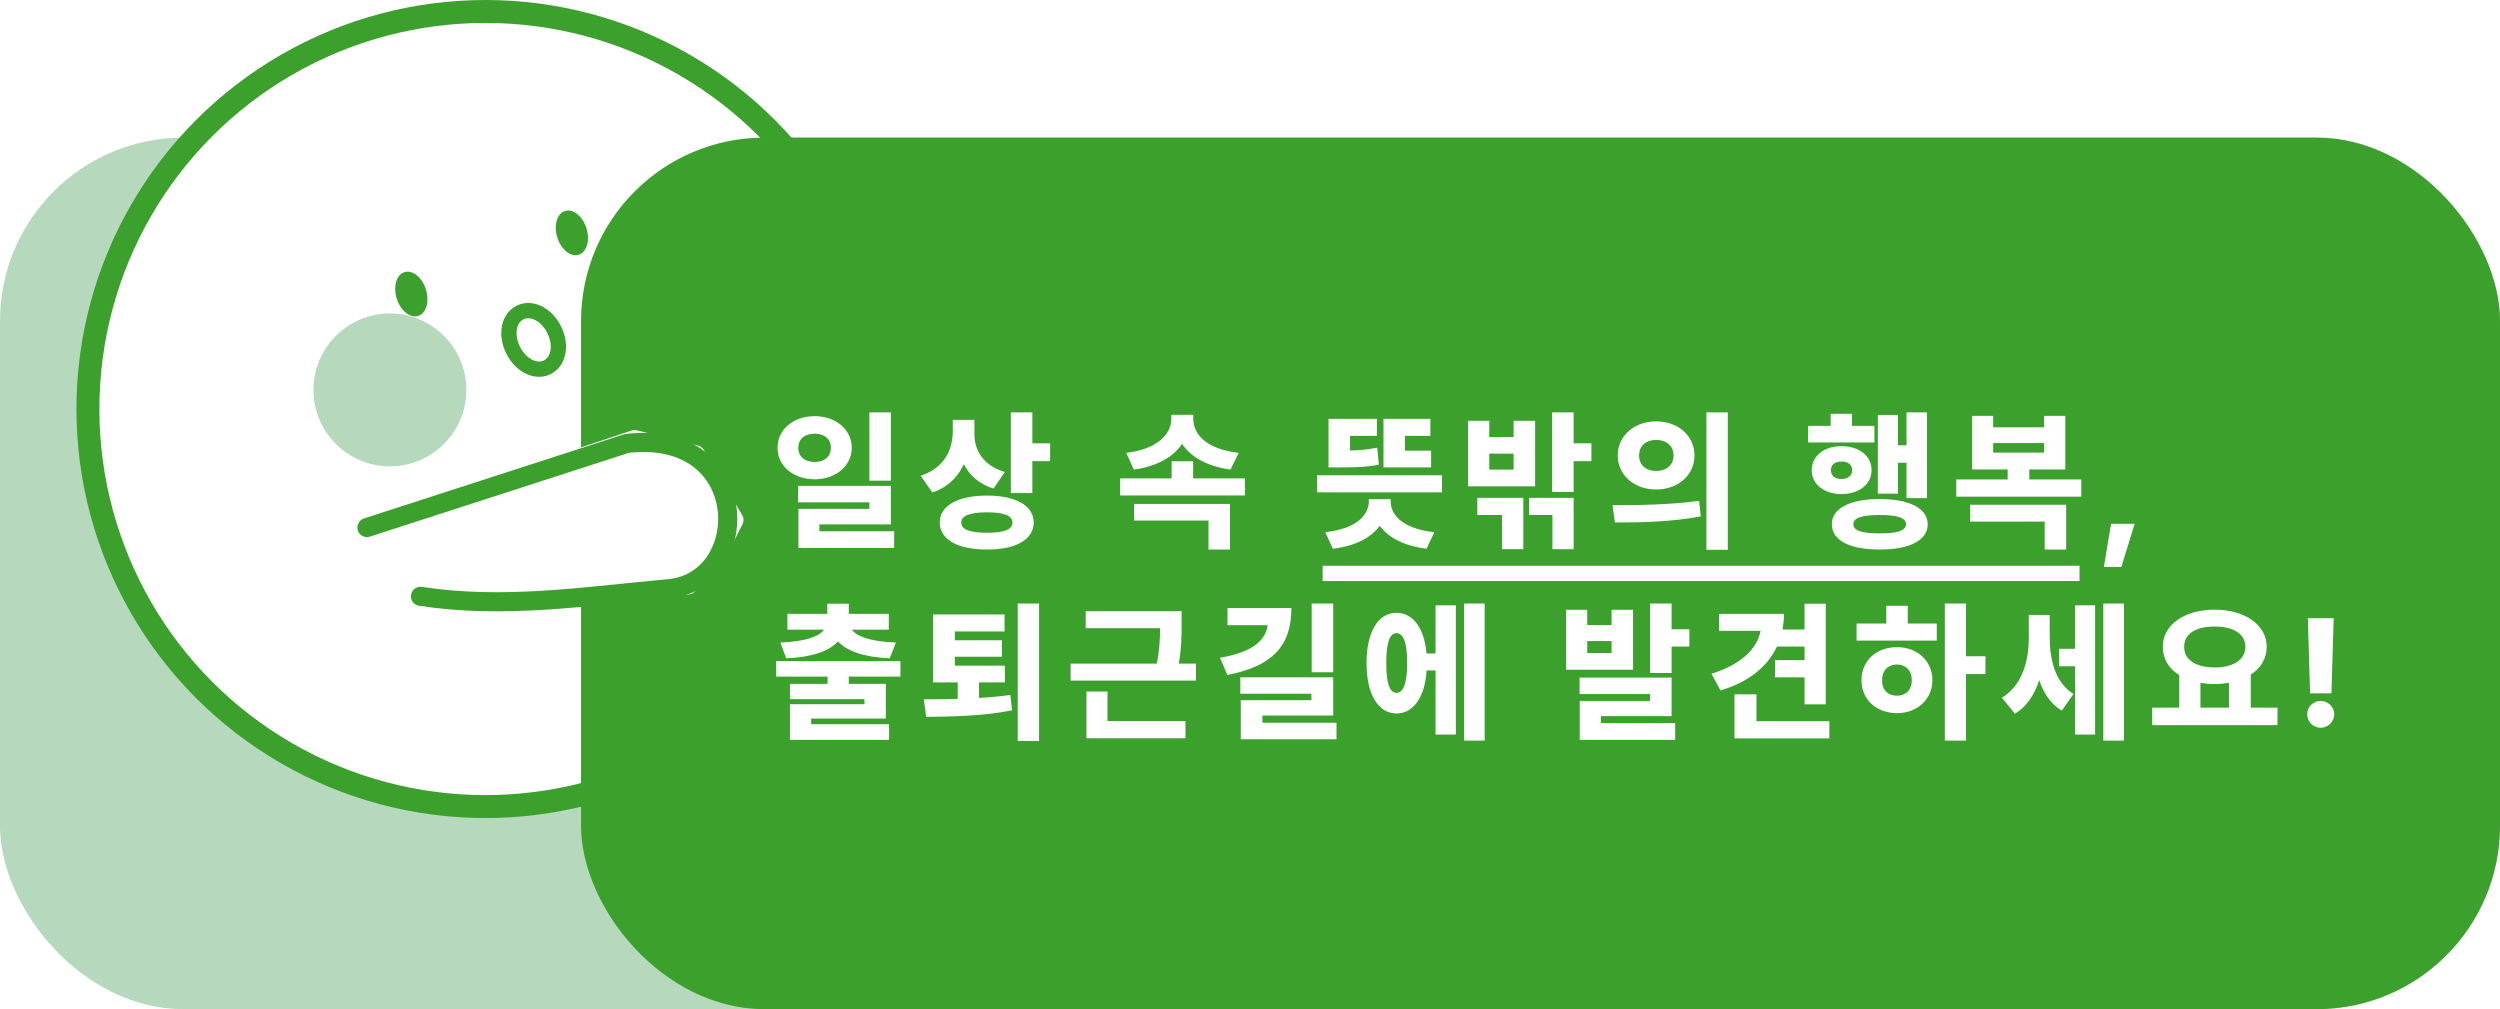 <svg width="327" height="132" viewBox="0 0 327 132" fill="none" xmlns="http://www.w3.org/2000/svg">
<g filter="url(#filter0_b_16413_7543)">
<rect y="18" width="327" height="114" rx="24" fill="#B6D8BC"/>
</g>
<circle cx="63.5" cy="53.5" r="52" fill="white" stroke="#3CA02D" stroke-width="3"/>
<circle cx="51" cy="51" r="10" fill="#B6D8BC"/>
<rect x="76" y="18" width="251" height="114" rx="24" fill="#3CA02D"/>
<path d="M173 75H272" stroke="white" stroke-width="2"/>
<path d="M106.566 54.434C109.311 54.434 111.4 56.172 111.41 58.574C111.4 60.957 109.311 62.685 106.566 62.695C103.783 62.685 101.693 60.957 101.703 58.574C101.693 56.172 103.783 54.434 106.566 54.434ZM104.379 65.703V63.555H116.527V68.594H107.172V69.492H116.957V71.68H104.438V66.562H113.715V65.703H104.379ZM104.418 58.574C104.408 59.775 105.326 60.42 106.566 60.43C107.787 60.42 108.686 59.775 108.676 58.574C108.686 57.373 107.787 56.728 106.566 56.719C105.326 56.728 104.408 57.373 104.418 58.574ZM113.715 62.871V53.945H116.527V62.871H113.715ZM127.453 56.758C127.453 58.838 128.527 60.869 131.438 61.738L129.953 63.906C128.088 63.32 126.818 62.178 126.066 60.713C125.295 62.412 123.957 63.75 121.945 64.414L120.422 62.227C123.508 61.221 124.611 58.838 124.621 56.465V54.922H127.453V56.758ZM122.922 68.34C122.912 66.133 125.314 64.814 129.113 64.824C132.844 64.814 135.207 66.133 135.207 68.34C135.207 70.586 132.844 71.894 129.113 71.875C125.314 71.894 122.912 70.586 122.922 68.34ZM125.734 68.34C125.725 69.287 126.887 69.678 129.113 69.688C131.32 69.678 132.424 69.287 132.434 68.34C132.424 67.461 131.32 67.002 129.113 67.012C126.887 67.002 125.725 67.461 125.734 68.34ZM132.219 64.492V53.945H135.031V57.988H137.355V60.312H135.031V64.492H132.219ZM162.84 62.578V64.805H146.512V62.578H153.25V60.332H156.062V62.578H162.84ZM147.312 59.238C151.531 58.73 153.211 56.67 153.211 54.766V54.258H156.082V54.766C156.082 56.768 157.703 58.73 162.02 59.238L160.945 61.426C157.859 60.986 155.74 59.766 154.617 58.057C153.484 59.756 151.375 60.986 148.309 61.426L147.312 59.238ZM148.328 68.086V65.918H160.887V71.875H158.074V68.086H148.328ZM188.617 62.168V64.394H172.27V62.168H188.617ZM173.344 69.609C177.533 69.16 179.027 67.305 179.047 65.566V65.293H181.898V65.566C181.889 67.305 183.422 69.16 187.602 69.609L186.605 71.777C183.617 71.406 181.586 70.303 180.473 68.769C179.369 70.303 177.348 71.406 174.34 71.777L173.344 69.609ZM173.773 61.133V54.785H180.102V57.012H176.586V58.926C177.865 58.897 178.93 58.799 180.141 58.555L180.355 60.781C178.588 61.123 177.094 61.143 174.926 61.133H173.773ZM180.961 61.133V54.785H187.094V57.012H183.773V58.945H187.191V61.133H180.961ZM205.832 53.945V57.988H208.156V60.312H205.832V64.356H203.02V53.945H205.832ZM192.023 63.613V55.039H194.797V57.168H197.98V55.039H200.793V63.613H192.023ZM193.234 67.363V65.117H199.25V71.836H196.457V67.363H193.234ZM194.797 61.426H197.98V59.336H194.797V61.426ZM200.012 67.363V65.117H205.832V71.836H203.059V67.363H200.012ZM216.621 55.117C219.473 55.107 221.621 56.973 221.641 59.57C221.621 62.178 219.473 64.033 216.621 64.023C213.799 64.033 211.602 62.178 211.602 59.57C211.602 56.973 213.799 55.107 216.621 55.117ZM210.918 66.074C214.072 66.084 218.457 66.035 222.246 65.508L222.461 67.539C218.535 68.301 214.336 68.34 211.23 68.34L210.918 66.074ZM214.395 59.57C214.395 60.908 215.371 61.611 216.621 61.602C217.9 61.611 218.887 60.908 218.906 59.57C218.887 58.262 217.91 57.539 216.621 57.539C215.361 57.539 214.395 58.262 214.395 59.57ZM223.203 71.914V53.945H225.996V71.914H223.203ZM252.047 53.945V65.156H249.371V60.527H248.258V64.57H245.621V54.277H248.258V58.242H249.371V53.945H252.047ZM236.5 57.871V55.703H239.449V54.121H242.242V55.703H245.172V57.871H236.5ZM236.969 61.504C236.969 59.619 238.629 58.35 240.855 58.359C243.15 58.35 244.801 59.619 244.801 61.504C244.801 63.359 243.15 64.619 240.855 64.629C238.629 64.619 236.969 63.359 236.969 61.504ZM239.488 61.504C239.479 62.236 240.035 62.656 240.855 62.656C241.705 62.656 242.262 62.236 242.262 61.504C242.262 60.762 241.705 60.352 240.855 60.371C240.045 60.352 239.479 60.762 239.488 61.504ZM239.605 68.574C239.596 66.484 241.979 65.283 245.855 65.273C249.771 65.283 252.125 66.484 252.145 68.574C252.125 70.684 249.771 71.894 245.855 71.875C241.979 71.894 239.596 70.684 239.605 68.574ZM242.418 68.574C242.408 69.404 243.551 69.775 245.855 69.766C248.189 69.775 249.293 69.404 249.312 68.574C249.293 67.725 248.189 67.363 245.855 67.363C243.551 67.363 242.408 67.725 242.418 68.574ZM272.23 62.715V64.961H255.883V62.715H262.602V61.406H257.953V54.395H260.707V55.898H267.367V54.395H270.141V61.406H265.434V62.715H272.23ZM257.699 68.223V66.016H270.258V71.875H267.445V68.223H257.699ZM260.707 59.199H267.367V57.949H260.707V59.199ZM279.211 68.516L277.473 74.16H275.188L276.125 68.516H279.211ZM117.777 86.465V88.496H111.02V89.453H115.863V93.984H106.098V94.727H116.293V96.777H103.324V92.109H113.07V91.445H103.324V89.453H108.246V88.496H101.527V86.465H117.777ZM102.074 84.043C105.57 83.906 107.201 83.184 107.777 82.363H102.992V80.293H108.207V78.965H111.02V80.293H116.254V82.363H111.439C112.006 83.184 113.646 83.906 117.191 84.043L116.371 86.113C112.982 85.957 110.746 85.147 109.613 83.897C108.48 85.147 106.264 85.957 102.836 86.113L102.074 84.043ZM131.438 87.07V89.258H128.059V91.289C129.445 91.211 130.842 91.084 132.16 90.898L132.375 92.91C128.449 93.711 124.25 93.711 121.145 93.769L120.832 91.465C122.121 91.465 123.654 91.465 125.266 91.416V89.258H122.043V80.371H131.398V82.598H124.895V83.75H131.047V85.898H124.895V87.07H131.438ZM133.117 96.914V78.945H135.91V96.914H133.117ZM154.551 79.941V81.504C154.561 83.008 154.561 84.678 154.18 86.797H156.426V89.023H140.039V86.797H151.309C151.68 84.941 151.729 83.525 151.738 82.168H142.012V79.941H154.551ZM142.109 96.562V90.449H144.863V94.316H155.059V96.562H142.109ZM174.383 78.945V87.93H171.57V78.945H174.383ZM159.578 86.035C163.963 85.283 165.555 83.691 165.809 81.777H160.555V79.531H168.914C168.924 84.561 166.326 87.178 160.535 88.281L159.578 86.035ZM162.234 90.742V88.594H174.383V93.594H165.125V94.531H174.812V96.699H162.293V91.582H171.531V90.742H162.234ZM194.195 78.945V96.875H191.5V78.945H194.195ZM178.746 86.719C178.736 82.647 180.279 80.156 182.652 80.156C184.811 80.156 186.295 82.139 186.588 85.469H187.77V79.18H190.426V96.074H187.77V87.695H186.607C186.373 91.211 184.869 93.32 182.652 93.32C180.279 93.32 178.736 90.82 178.746 86.719ZM181.324 86.719C181.314 89.424 181.793 90.625 182.652 90.625C183.551 90.625 184.059 89.424 184.059 86.719C184.059 84.033 183.551 82.812 182.652 82.812C181.793 82.812 181.314 84.033 181.324 86.719ZM207.609 79.766V81.758H210.793V79.766H213.605V87.598H204.836V79.766H207.609ZM206.613 90.781V88.633H218.645V93.672H209.406V94.57H219.113V96.777H206.633V91.68H215.832V90.781H206.613ZM207.609 85.41H210.793V83.848H207.609V85.41ZM215.832 88.027V78.945H218.645V82.305H220.969V84.57H218.645V88.027H215.832ZM238.809 78.965V92.129H236.035V88.594H232.168V86.348H236.035V84.57H232.432C231.162 87.266 228.623 89.248 225.039 90.312L223.867 88.125C227.568 86.973 229.824 84.971 230.283 82.519H224.844V80.293H233.34C233.34 81.006 233.271 81.689 233.154 82.344H236.035V78.965H238.809ZM226.875 96.582V90.82H229.746V94.336H239.277V96.582H226.875ZM257.156 78.945V85.84H259.695V88.164H257.156V96.875H254.383V78.945H257.156ZM242.84 83.789V81.562H246.727V79.238H249.539V81.562H253.328V83.789H242.84ZM243.484 88.965C243.465 86.436 245.447 84.639 248.133 84.648C250.75 84.639 252.752 86.436 252.762 88.965C252.752 91.494 250.75 93.281 248.133 93.281C245.447 93.281 243.465 91.494 243.484 88.965ZM246.18 88.965C246.16 90.283 246.98 91.006 248.133 90.996C249.246 91.006 250.057 90.283 250.066 88.965C250.057 87.676 249.246 86.924 248.133 86.914C246.98 86.924 246.16 87.676 246.18 88.965ZM268.102 83.262C268.102 86.191 268.717 89.16 271.207 90.781L269.684 92.949C268.209 92.061 267.291 90.644 266.734 88.955C266.119 90.84 265.104 92.422 263.551 93.359L261.852 91.269C264.557 89.58 265.367 86.426 265.367 83.398V80.43H268.102V83.262ZM269.332 87.148V84.863H271.422V79.18H274.039V96.074H271.422V87.148H269.332ZM275.113 96.875V78.945H277.809V96.875H275.113ZM297.895 92.559V94.844H281.508V92.559H285.043V88.301C283.695 87.451 282.885 86.182 282.895 84.609C282.885 81.689 285.766 79.746 289.672 79.746C293.568 79.746 296.479 81.689 296.488 84.609C296.479 86.152 295.697 87.402 294.398 88.242V92.559H297.895ZM285.688 84.609C285.678 86.309 287.23 87.305 289.672 87.305C292.094 87.305 293.695 86.309 293.695 84.609C293.695 82.891 292.094 81.943 289.672 81.953C287.23 81.943 285.678 82.891 285.688 84.609ZM287.816 92.559H291.547V89.316C290.961 89.414 290.326 89.473 289.672 89.473C289.018 89.473 288.402 89.414 287.816 89.316V92.559ZM305.246 80.859L304.953 90.684H302.16L301.867 80.859H305.246ZM301.789 93.418C301.77 92.461 302.58 91.68 303.547 91.68C304.484 91.68 305.314 92.461 305.324 93.418C305.314 94.404 304.484 95.195 303.547 95.195C302.58 95.195 301.77 94.404 301.789 93.418Z" fill="white"/>
<ellipse cx="53.801" cy="38.459" rx="2" ry="3" transform="rotate(-17.295 53.801 38.459)" fill="#3CA02D"/>
<path d="M71.591 48.036C72.477 47.593 72.9 46.708 73.008 45.847C73.116 44.978 72.931 44.01 72.484 43.117C72.038 42.224 71.374 41.495 70.613 41.061C69.86 40.63 68.898 40.438 68.012 40.882C67.126 41.325 66.703 42.21 66.595 43.071C66.487 43.94 66.672 44.908 67.118 45.801C67.565 46.694 68.229 47.423 68.99 47.857C69.743 48.287 70.705 48.48 71.591 48.036Z" fill="white" stroke="#3CA02D" stroke-width="2"/>
<ellipse cx="74.801" cy="30.459" rx="2" ry="3" transform="rotate(-17.295 74.801 30.459)" fill="#3CA02D"/>
<path d="M83 57.5L63.5 64L62.5 78H75.5L90 76.5L93.5 73L96 68L91 59.5L83 57.5Z" fill="white" stroke="white" stroke-width="2.5" stroke-linecap="round" stroke-linejoin="round"/>
<path d="M48 69L82 58C98.554 56.09 98.5 76 87.5 77C76.5 78 65.918 79.674 55 78" stroke="#3CA02D" stroke-width="2.5" stroke-linecap="round" stroke-linejoin="round"/>
<defs>
<filter id="filter0_b_16413_7543" x="-50" y="-32" width="427" height="214" filterUnits="userSpaceOnUse" color-interpolation-filters="sRGB">
<feFlood flood-opacity="0" result="BackgroundImageFix"/>
<feGaussianBlur in="BackgroundImageFix" stdDeviation="25"/>
<feComposite in2="SourceAlpha" operator="in" result="effect1_backgroundBlur_16413_7543"/>
<feBlend mode="normal" in="SourceGraphic" in2="effect1_backgroundBlur_16413_7543" result="shape"/>
</filter>
</defs>
</svg>
